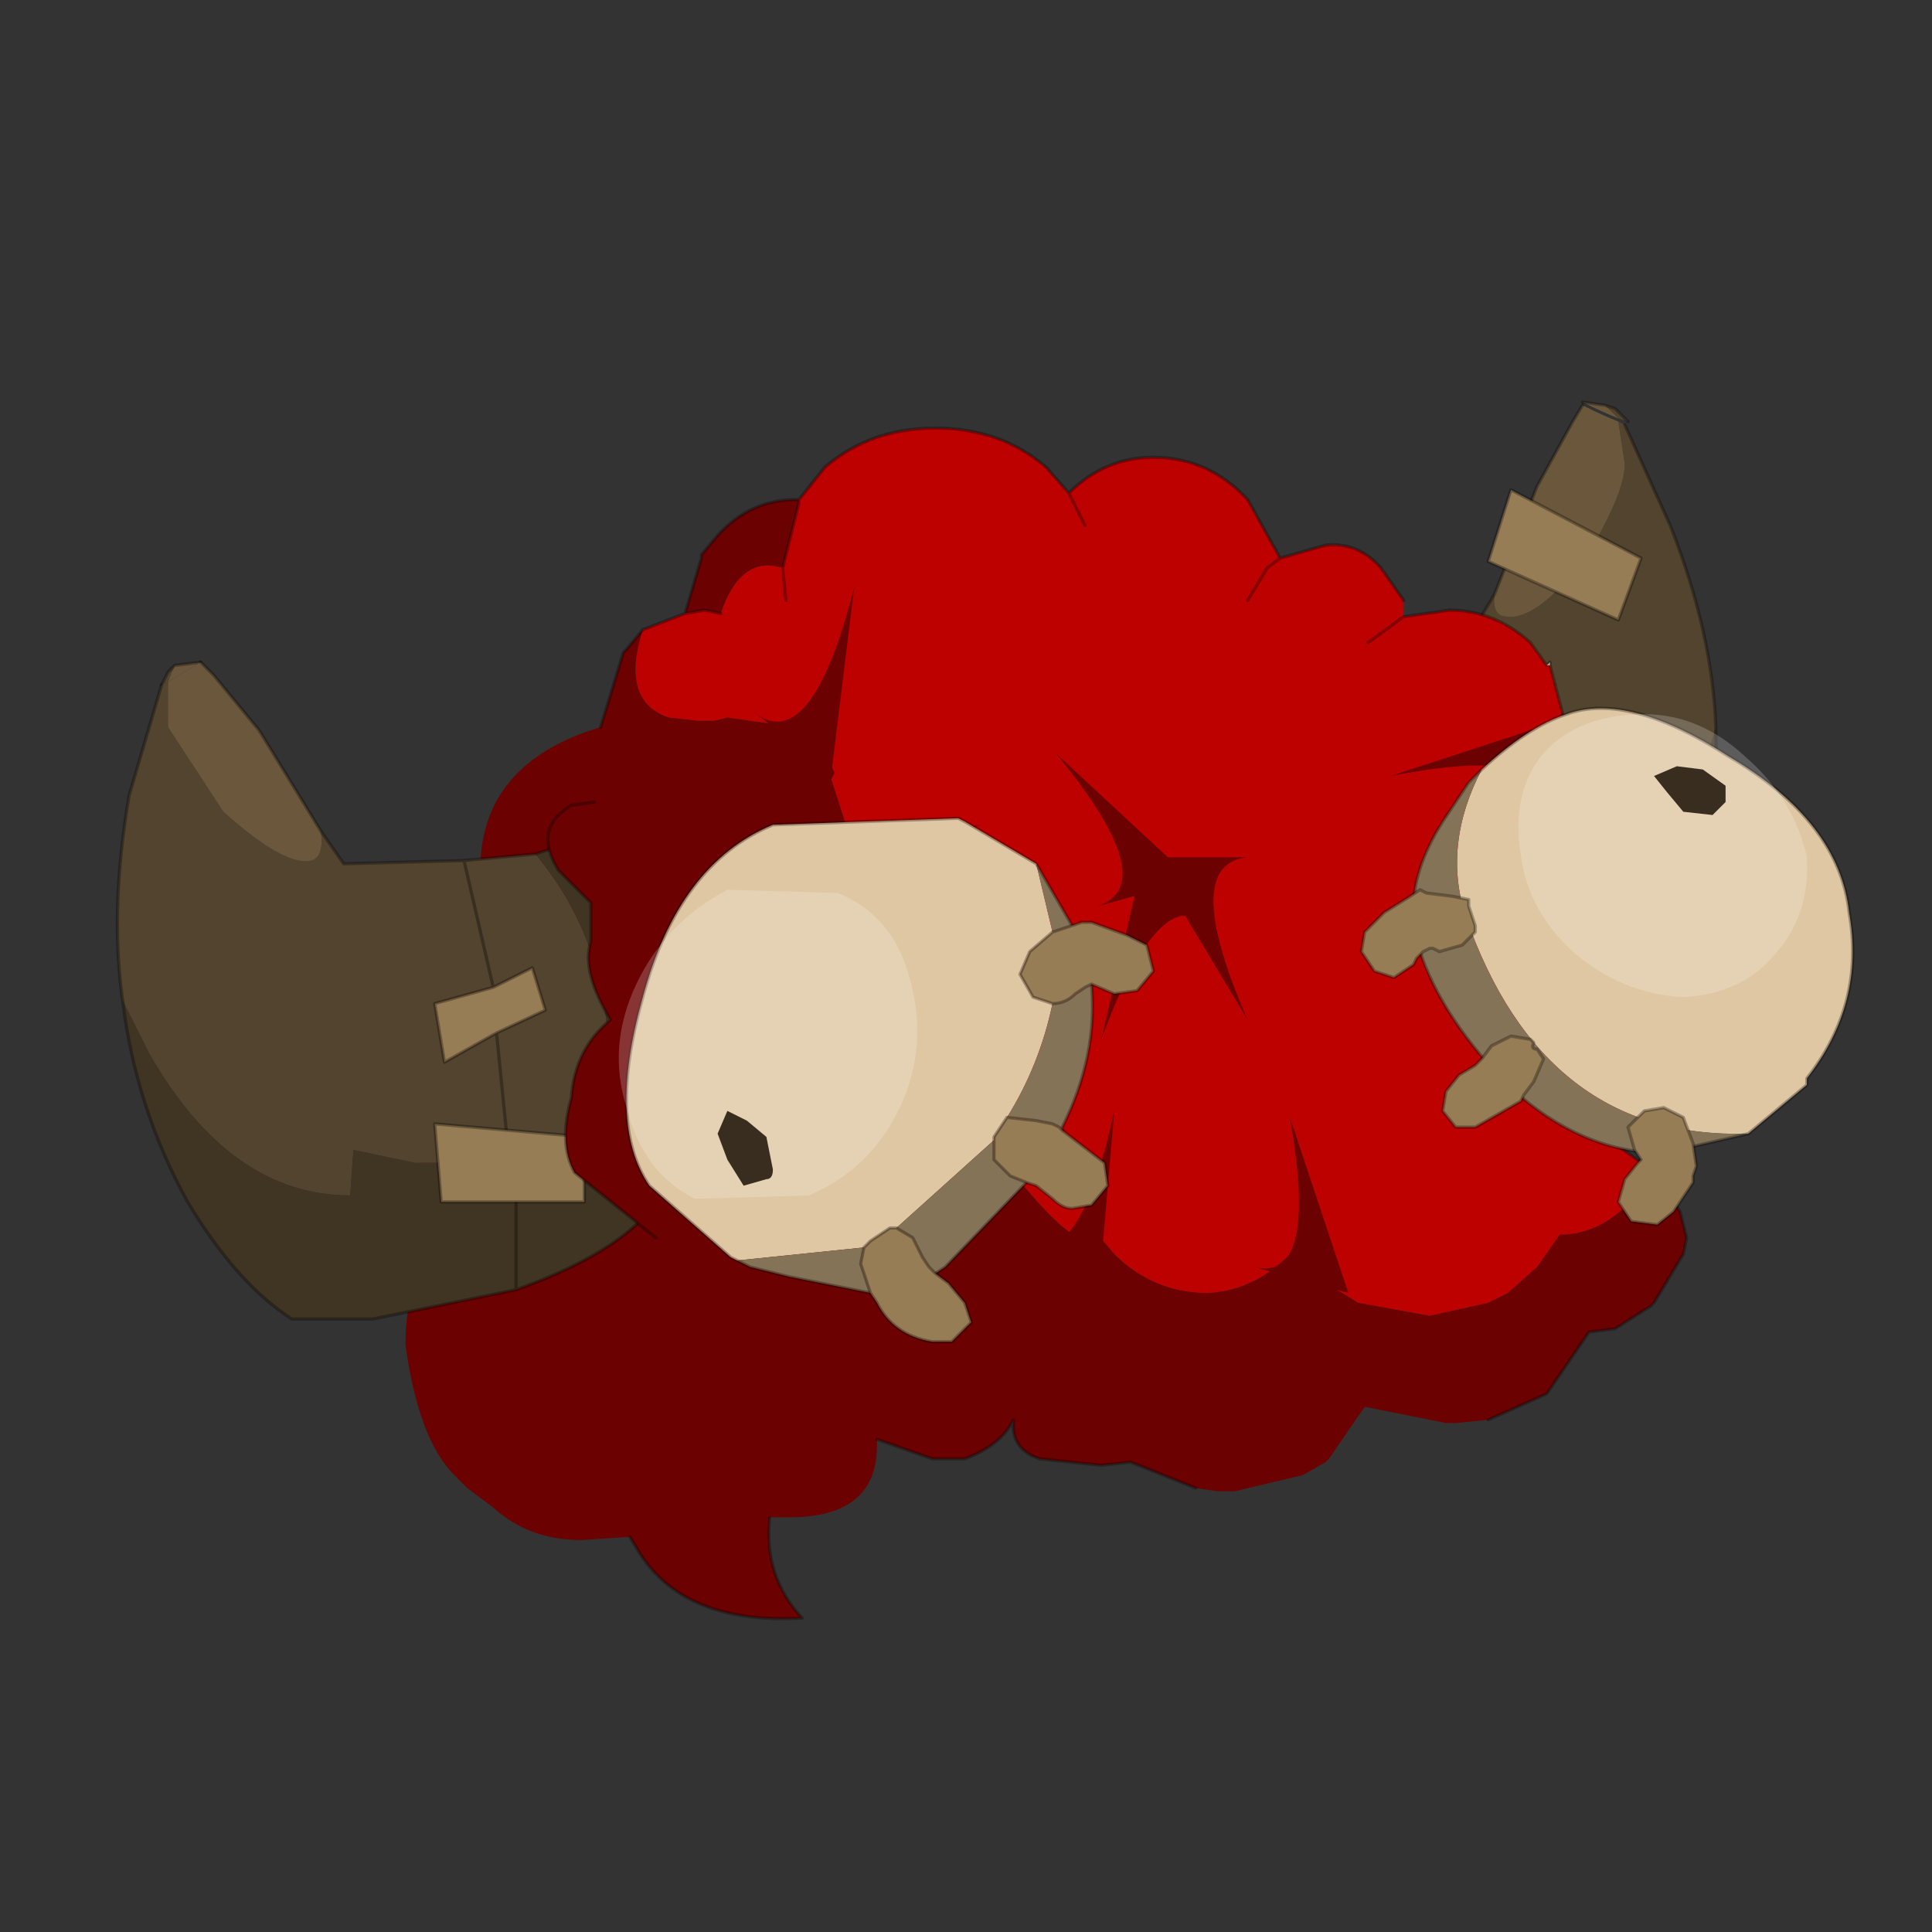 <?xml version="1.0" encoding="UTF-8" standalone="no"?>
<svg xmlns:xlink="http://www.w3.org/1999/xlink" height="440.0px" width="440.0px" xmlns="http://www.w3.org/2000/svg">
  <rect width="100%" height="100%" fill="#333333" stroke="none"/>
  <g transform="matrix(10.0, 0.0, 0.0, 10.0, 0.0, 0.0)">
    <use height="44.0" transform="matrix(1.0, 0.0, 0.0, 1.0, 0.0, 0.0)" width="44.0" xlink:href="#shape0"/>
    <use height="18.7" transform="matrix(1.481, 0.0, 0.0, 1.481, 2.644, 9.157)" width="26.7" xlink:href="#sprite0"/>
  </g>
  <defs>
    <g id="shape0" transform="matrix(1.0, 0.0, 0.0, 1.0, 0.0, 0.0)">
      <path d="M44.0 44.0 L0.0 44.0 0.0 0.0 44.0 0.0 44.0 44.0" fill="#33cc33" fill-opacity="0.0" fill-rule="evenodd" stroke="none"/>
    </g>
    <g id="sprite0" transform="matrix(1.0, 0.0, 0.0, 1.0, 14.35, 23.05)">
      <use height="18.7" transform="matrix(1.0, 0.0, 0.0, 1.0, -14.35, -23.05)" width="26.7" xlink:href="#shape1"/>
    </g>
    <g id="shape1" transform="matrix(1.0, 0.0, 0.0, 1.0, 14.35, 23.05)">
      <path d="M8.55 -23.0 L8.7 -22.95 8.9 -22.75 8.75 -22.8 8.55 -23.0" fill="#52442e" fill-rule="evenodd" stroke="none"/>
      <path d="M8.75 -22.8 Q8.5 -22.9 8.2 -23.05 L8.55 -23.0 8.75 -22.8" fill="#6b583c" fill-rule="evenodd" stroke="none"/>
      <path d="M8.2 -23.05 L8.55 -23.0 8.7 -22.95 8.9 -22.75" fill="none" stroke="#000000" stroke-linecap="round" stroke-linejoin="round" stroke-opacity="0.302" stroke-width="0.05"/>
      <path d="M6.85 -20.1 Q6.8 -19.75 7.05 -19.75 7.5 -19.7 8.25 -20.65 8.85 -21.65 8.85 -22.1 L8.75 -22.75 8.85 -22.7 9.55 -21.15 Q10.2 -19.5 10.25 -18.05 L10.0 -17.2 Q9.1 -14.75 7.35 -14.5 L7.1 -15.2 6.2 -14.85 4.8 -14.65 4.65 -16.55 4.8 -14.65 4.75 -14.65 3.8 -14.45 3.35 -14.65 Q2.45 -17.15 3.6 -19.25 L4.75 -19.25 6.55 -19.6 6.85 -20.1 M4.6 -17.35 Q4.6 -18.55 4.75 -19.25 4.6 -18.55 4.6 -17.35 L4.0 -17.55 3.85 -16.75 4.65 -16.55 5.5 -16.3 5.6 -17.2 4.6 -17.35" fill="#52442e" fill-rule="evenodd" stroke="none"/>
      <path d="M8.75 -22.75 L8.85 -22.1 Q8.85 -21.65 8.25 -20.65 7.5 -19.7 7.05 -19.75 6.8 -19.75 6.85 -20.1 L7.5 -21.75 8.05 -22.75 8.2 -23.0 Q8.5 -22.85 8.75 -22.75" fill="#6b583c" fill-rule="evenodd" stroke="none"/>
      <path d="M4.8 -14.65 L6.2 -14.85 7.1 -15.2 7.35 -14.5 Q9.1 -14.75 10.0 -17.2 L10.25 -18.05 Q10.3 -16.4 9.75 -14.9 9.2 -13.5 8.45 -12.8 L7.25 -12.65 5.0 -12.7 Q3.6 -12.9 2.85 -13.45 2.35 -16.45 2.6 -18.15 L2.65 -18.65 3.0 -19.3 3.6 -19.25 Q2.45 -17.15 3.35 -14.65 L3.8 -14.45 4.75 -14.65 4.8 -14.65 M4.75 -14.65 L5.0 -12.7 4.75 -14.65" fill="#403423" fill-rule="evenodd" stroke="none"/>
      <path d="M4.6 -17.35 L5.6 -17.2 5.5 -16.3 4.65 -16.55 3.85 -16.75 4.0 -17.55 4.6 -17.35" fill="#977d55" fill-rule="evenodd" stroke="none"/>
      <path d="M6.85 -20.1 L6.55 -19.6 4.75 -19.25 Q4.6 -18.55 4.6 -17.35 L5.6 -17.2 5.5 -16.3 4.65 -16.55 4.8 -14.65 M10.25 -18.05 Q10.2 -19.5 9.55 -21.15 L8.85 -22.7 M8.2 -23.0 L8.05 -22.75 7.5 -21.75 6.85 -20.1 M4.75 -19.25 L3.6 -19.25 3.0 -19.3 2.65 -18.65 2.6 -18.15 Q2.35 -16.45 2.85 -13.45 3.6 -12.9 5.0 -12.7 L4.75 -14.65 M4.65 -16.55 L3.85 -16.75 4.0 -17.55 4.6 -17.35 M5.0 -12.7 L7.25 -12.65 8.45 -12.8 Q9.2 -13.5 9.75 -14.9 10.3 -16.4 10.25 -18.05" fill="none" stroke="#000000" stroke-linecap="round" stroke-linejoin="round" stroke-opacity="0.302" stroke-width="0.05"/>
      <path d="M5.9 -14.15 L3.7 -13.8 3.6 -14.8 5.8 -15.35 5.9 -14.15" fill="#977d55" fill-rule="evenodd" stroke="none"/>
      <path d="M5.9 -14.15 L3.7 -13.8 3.6 -14.8 5.8 -15.35 5.9 -14.15 Z" fill="none" stroke="#000000" stroke-linecap="round" stroke-linejoin="round" stroke-opacity="0.302" stroke-width="0.05"/>
      <path d="M2.8 -13.1 Q2.45 -12.75 2.15 -12.9 1.95 -12.95 1.9 -13.15 1.5 -13.5 1.55 -14.35 L1.85 -15.65 1.95 -15.9 1.65 -16.3 1.6 -16.6 2.25 -17.3 1.9 -17.95 Q1.5 -18.35 1.65 -18.65 1.75 -18.95 2.45 -19.2 2.3 -19.35 2.4 -19.6 L2.5 -19.8 2.6 -19.85 3.0 -19.85 Q3.65 -19.6 3.35 -18.9 L2.9 -18.3 3.05 -17.8 2.9 -16.55 3.75 -15.45 3.8 -14.35 2.8 -13.1" fill="#6b0101" fill-rule="evenodd" stroke="none"/>
      <path d="M2.8 -13.1 L3.8 -14.35 3.75 -15.45 2.9 -16.55 3.05 -17.8 2.9 -18.3 3.35 -18.9 Q3.65 -19.6 3.0 -19.85 L2.6 -19.85" fill="none" stroke="#000000" stroke-linecap="round" stroke-linejoin="round" stroke-opacity="0.302" stroke-width="0.05"/>
      <path d="M6.75 -20.6 L7.1 -21.7 9.1 -20.65 8.75 -19.7 6.75 -20.6" fill="#977d55" fill-rule="evenodd" stroke="none"/>
      <path d="M6.75 -20.6 L8.75 -19.7 9.1 -20.65 7.1 -21.7 6.75 -20.6 Z" fill="none" stroke="#000000" stroke-linecap="round" stroke-linejoin="round" stroke-opacity="0.302" stroke-width="0.05"/>
      <path d="M7.7 -19.0 L7.65 -19.0 7.7 -19.05 7.7 -19.0 M9.25 -11.25 L9.3 -11.25 9.3 -11.2 9.25 -11.25" fill="#f5eed3" fill-rule="evenodd" stroke="none"/>
      <path d="M9.3 -11.2 L9.3 -11.25 9.7 -10.6 9.8 -10.2 9.75 -9.95 9.3 -9.2 9.25 -9.15 8.7 -8.8 8.3 -8.75 7.65 -7.8 6.75 -7.4 6.25 -7.35 6.1 -7.35 4.85 -7.6 4.3 -6.8 4.25 -6.75 3.9 -6.55 2.85 -6.3 2.6 -6.3 2.25 -6.35 1.25 -6.75 0.8 -6.7 -0.15 -6.8 Q-0.6 -6.95 -0.55 -7.4 -0.75 -7.0 -1.3 -6.8 L-1.8 -6.8 -2.65 -7.1 -2.65 -7.0 Q-2.65 -5.9 -4.0 -5.9 L-4.3 -5.9 Q-4.4 -5.0 -3.8 -4.35 -5.6 -4.25 -6.3 -5.35 L-6.45 -5.6 -7.2 -5.55 Q-8.0 -5.55 -8.55 -6.05 L-8.75 -6.2 -8.95 -6.35 -9.15 -6.55 Q-9.7 -7.1 -9.9 -8.55 -9.9 -9.9 -9.0 -10.8 -10.25 -11.55 -10.25 -12.9 -10.25 -14.4 -8.7 -14.65 L-8.55 -14.7 -8.6 -14.8 -8.75 -15.85 Q-8.75 -17.5 -6.9 -18.05 L-6.55 -19.2 -6.5 -19.25 -6.25 -19.55 Q-6.6 -18.45 -5.85 -18.2 L-5.4 -18.15 -5.15 -18.15 -4.95 -18.2 -3.9 -18.05 -3.6 -17.85 -3.55 -17.85 -3.3 -17.35 -3.35 -17.25 -2.95 -16.0 Q-4.0 -15.7 -4.0 -15.05 L-4.05 -14.75 Q-3.35 -15.1 -1.9 -13.05 0.45 -9.6 0.7 -10.3 L1.0 -9.95 Q1.6 -9.35 2.45 -9.35 3.2 -9.4 3.75 -10.0 L4.1 -9.6 4.75 -9.2 5.85 -9.0 6.75 -9.2 7.05 -9.35 7.5 -9.75 7.85 -10.25 7.95 -10.25 Q8.6 -10.3 9.1 -10.95 L9.3 -11.2 M-5.6 -19.8 L-5.35 -20.65 -5.35 -20.7 -5.1 -21.0 Q-4.6 -21.55 -3.9 -21.55 L-3.85 -21.55 -3.85 -21.5 -4.1 -20.5 Q-4.75 -20.7 -5.05 -19.8 L-5.3 -19.85 -5.6 -19.8" fill="#6b0101" fill-rule="evenodd" stroke="none"/>
      <path d="M5.45 -19.75 L6.15 -19.85 Q6.85 -19.85 7.4 -19.35 L7.65 -19.0 7.7 -19.0 7.95 -18.05 7.65 -17.15 7.6 -17.1 7.8 -17.1 8.45 -17.05 9.2 -16.6 9.75 -15.7 Q9.95 -13.95 8.5 -14.15 L8.95 -14.05 9.0 -14.05 9.1 -14.0 9.15 -14.0 9.6 -13.75 Q10.1 -13.35 10.1 -12.8 L10.1 -12.55 9.85 -12.1 Q9.15 -11.55 8.55 -11.75 L9.25 -11.25 9.3 -11.2 9.1 -10.95 Q8.6 -10.3 7.95 -10.25 L7.85 -10.25 7.5 -9.75 7.05 -9.35 6.75 -9.2 5.85 -9.0 4.75 -9.2 4.1 -9.6 3.75 -10.0 Q3.2 -9.4 2.45 -9.35 1.6 -9.35 1.0 -9.95 L0.7 -10.3 Q0.45 -9.6 -1.9 -13.05 -3.35 -15.1 -4.05 -14.75 L-4.0 -15.05 Q-4.0 -15.7 -2.95 -16.0 L-3.35 -17.25 -3.3 -17.35 -3.55 -17.85 -3.6 -17.85 -3.9 -18.05 -4.95 -18.2 -5.15 -18.15 -5.4 -18.15 -5.85 -18.2 Q-6.6 -18.45 -6.25 -19.55 L-5.6 -19.8 -5.3 -19.85 -5.05 -19.8 Q-4.75 -20.7 -4.1 -20.5 L-4.05 -20.0 -4.1 -20.5 -3.85 -21.5 -3.85 -21.55 -3.45 -22.05 Q-2.75 -22.65 -1.75 -22.65 -0.75 -22.65 -0.05 -22.05 L0.3 -21.65 Q0.85 -22.2 1.6 -22.2 2.45 -22.2 3.05 -21.55 L3.55 -20.65 4.25 -20.85 Q4.75 -20.9 5.1 -20.5 L5.45 -20.0 5.45 -19.75 4.9 -19.35 5.45 -19.75 M3.05 -20.0 L3.35 -20.5 3.55 -20.65 3.35 -20.5 3.05 -20.0 M0.55 -21.15 L0.3 -21.65 0.55 -21.15" fill="#bd0000" fill-rule="evenodd" stroke="none"/>
      <path d="M7.65 -19.0 L7.4 -19.35 Q6.85 -19.85 6.15 -19.85 L5.45 -19.75 4.9 -19.35 M7.7 -19.0 L7.7 -19.05 7.65 -19.0 M5.45 -20.0 L5.1 -20.5 Q4.75 -20.9 4.25 -20.85 L3.55 -20.65 3.35 -20.5 3.05 -20.0 M3.55 -20.65 L3.05 -21.55 Q2.45 -22.2 1.6 -22.2 0.85 -22.2 0.3 -21.65 L0.55 -21.15 M9.25 -11.25 L8.55 -11.75 Q9.15 -11.55 9.85 -12.1 L10.1 -12.55 10.1 -12.8 Q10.1 -13.35 9.6 -13.75 L9.15 -14.0 9.1 -14.0 9.0 -14.05 8.95 -14.05 8.5 -14.15 Q9.95 -13.95 9.75 -15.7 L9.2 -16.6 8.45 -17.05 7.8 -17.1 7.6 -17.1 7.65 -17.15 7.95 -18.05 7.7 -19.0 M9.3 -11.25 L9.25 -11.25 M9.3 -11.25 L9.7 -10.6 9.8 -10.2 9.75 -9.95 9.3 -9.2 9.25 -9.15 8.7 -8.8 8.3 -8.75 7.65 -7.8 6.75 -7.4 M2.25 -6.35 L1.25 -6.75 0.8 -6.7 -0.15 -6.8 Q-0.6 -6.95 -0.55 -7.4 -0.75 -7.0 -1.3 -6.8 L-1.8 -6.8 -2.65 -7.1 M-4.3 -5.9 Q-4.4 -5.0 -3.8 -4.35 -5.6 -4.25 -6.3 -5.35 L-6.45 -5.6 M-6.9 -18.05 L-6.55 -19.2 -6.5 -19.25 -6.25 -19.55 -5.6 -19.8 -5.35 -20.65 -5.35 -20.7 -5.1 -21.0 Q-4.6 -21.55 -3.9 -21.55 L-3.85 -21.55 -3.45 -22.05 Q-2.75 -22.65 -1.75 -22.65 -0.75 -22.65 -0.05 -22.05 L0.3 -21.65 M-3.55 -17.85 L-3.6 -17.85 M-4.1 -20.5 L-4.05 -20.0 M-4.1 -20.5 L-3.85 -21.5 -3.85 -21.55 M-5.6 -19.8 L-5.3 -19.85 -5.05 -19.8" fill="none" stroke="#000000" stroke-linecap="round" stroke-linejoin="round" stroke-opacity="0.302" stroke-width="0.05"/>
      <path d="M-13.45 -19.0 L-13.55 -18.75 -13.65 -18.7 -13.55 -18.9 -13.45 -19.0" fill="#52442e" fill-rule="evenodd" stroke="none"/>
      <path d="M-13.45 -19.0 L-13.05 -19.05 -13.55 -18.75 -13.45 -19.0" fill="#6b583c" fill-rule="evenodd" stroke="none"/>
      <path d="M-13.05 -19.05 L-13.45 -19.0 -13.55 -18.9 -13.65 -18.7" fill="none" stroke="#000000" stroke-linecap="round" stroke-linejoin="round" stroke-opacity="0.302" stroke-width="0.05"/>
      <path d="M-14.25 -13.85 Q-14.45 -15.25 -14.15 -17.0 L-13.65 -18.7 -13.55 -18.75 -13.55 -18.05 -12.7 -16.75 Q-11.75 -15.9 -11.35 -16.0 -11.15 -16.05 -11.2 -16.45 L-10.85 -15.95 -9.0 -16.0 -7.9 -16.1 Q-6.4 -14.3 -6.9 -11.6 L-7.3 -11.35 -8.2 -11.35 -8.3 -11.35 -9.75 -11.35 -10.7 -11.55 -10.75 -10.85 Q-12.6 -10.85 -13.85 -13.05 L-14.25 -13.85 M-8.55 -14.05 L-9.45 -13.8 -9.3 -12.9 -8.5 -13.35 -7.75 -13.7 -7.95 -14.35 -8.55 -14.05 -9.0 -16.0 -8.55 -14.05 M-8.5 -13.35 L-8.3 -11.35 -8.5 -13.35" fill="#52442e" fill-rule="evenodd" stroke="none"/>
      <path d="M-13.55 -18.75 L-13.05 -19.05 -12.85 -18.85 -12.15 -18.0 -11.2 -16.45 Q-11.15 -16.05 -11.35 -16.0 -11.75 -15.9 -12.7 -16.75 L-13.55 -18.05 -13.55 -18.75" fill="#6b583c" fill-rule="evenodd" stroke="none"/>
      <path d="M-7.9 -16.1 L-7.3 -16.3 -6.8 -15.7 -6.7 -15.2 Q-6.15 -13.6 -6.2 -10.55 -6.8 -9.9 -8.2 -9.4 L-10.4 -8.95 -11.65 -8.95 Q-12.5 -9.5 -13.25 -10.75 -14.05 -12.2 -14.25 -13.85 L-13.85 -13.05 Q-12.6 -10.85 -10.75 -10.85 L-10.7 -11.55 -9.75 -11.35 -8.3 -11.35 -8.2 -11.35 -7.3 -11.35 -6.9 -11.6 Q-6.4 -14.3 -7.9 -16.1 M-8.2 -9.4 L-8.2 -11.35 -8.2 -9.4" fill="#403423" fill-rule="evenodd" stroke="none"/>
      <path d="M-8.55 -14.05 L-7.95 -14.35 -7.75 -13.7 -8.5 -13.35 -9.3 -12.9 -9.45 -13.8 -8.55 -14.05" fill="#977d55" fill-rule="evenodd" stroke="none"/>
      <path d="M-7.9 -16.1 L-7.3 -16.3 -6.8 -15.7 -6.7 -15.2 Q-6.15 -13.6 -6.2 -10.55 -6.8 -9.9 -8.2 -9.4 L-10.4 -8.95 -11.65 -8.95 Q-12.5 -9.5 -13.25 -10.75 -14.05 -12.2 -14.25 -13.85 -14.45 -15.25 -14.15 -17.0 L-13.65 -18.7 M-13.05 -19.05 L-12.85 -18.85 -12.15 -18.0 -11.2 -16.45 -10.85 -15.95 -9.0 -16.0 -7.9 -16.1 M-8.2 -11.35 L-8.2 -9.4 M-8.55 -14.05 L-9.45 -13.8 -9.3 -12.9 -8.5 -13.35 -7.75 -13.7 -7.95 -14.35 -8.55 -14.05 -9.0 -16.0 M-8.3 -11.35 L-8.5 -13.35" fill="none" stroke="#000000" stroke-linecap="round" stroke-linejoin="round" stroke-opacity="0.302" stroke-width="0.05"/>
      <path d="M-9.35 -10.75 L-9.45 -11.95 -7.15 -11.75 -7.15 -10.75 -9.35 -10.75" fill="#977d55" fill-rule="evenodd" stroke="none"/>
      <path d="M-9.35 -10.75 L-7.15 -10.75 -7.15 -11.75 -9.45 -11.95 -9.35 -10.75 Z" fill="none" stroke="#000000" stroke-linecap="round" stroke-linejoin="round" stroke-opacity="0.302" stroke-width="0.05"/>
      <path d="M-6.05 -10.2 L-7.3 -11.2 Q-7.55 -11.65 -7.35 -12.35 -7.3 -13.1 -6.75 -13.55 -7.2 -14.3 -7.05 -14.75 L-7.05 -15.35 -7.55 -15.85 Q-7.95 -16.5 -7.35 -16.85 L-7.0 -16.9 -6.9 -16.85 -6.8 -16.65 Q-6.65 -16.45 -6.75 -16.25 -6.05 -16.1 -5.85 -15.85 -5.7 -15.55 -5.95 -15.1 L-6.25 -14.45 -5.5 -13.9 -5.4 -13.5 -5.7 -13.1 -5.55 -12.9 -5.05 -11.65 Q-4.85 -10.8 -5.15 -10.4 L-5.4 -10.05 Q-5.7 -9.9 -6.05 -10.2" fill="#6b0101" fill-rule="evenodd" stroke="none"/>
      <path d="M-6.05 -10.2 L-7.3 -11.2 Q-7.55 -11.65 -7.35 -12.35 -7.3 -13.1 -6.75 -13.55 -7.2 -14.3 -7.05 -14.75 L-7.05 -15.35 -7.55 -15.85 Q-7.95 -16.5 -7.35 -16.85 L-7.0 -16.9" fill="none" stroke="#000000" stroke-linecap="round" stroke-linejoin="round" stroke-opacity="0.302" stroke-width="0.05"/>
      <path d="M3.05 -16.05 Q2.0 -15.95 3.05 -13.55 L1.55 -16.05 3.05 -16.05" fill="#6b0101" fill-rule="evenodd" stroke="none"/>
      <path d="M0.75 -15.3 Q1.75 -15.65 0.1 -17.65 L2.2 -15.7 0.75 -15.3" fill="#6b0101" fill-rule="evenodd" stroke="none"/>
      <path d="M2.45 -15.0 Q1.7 -15.7 0.8 -13.25 L1.45 -16.05 2.45 -15.0" fill="#6b0101" fill-rule="evenodd" stroke="none"/>
      <path d="M-4.5 -18.25 Q-3.65 -17.65 -3.0 -20.2 L-3.35 -17.35 -4.5 -18.25" fill="#6b0101" fill-rule="evenodd" stroke="none"/>
      <path d="M-3.4 -17.15 Q-3.6 -16.1 -1.05 -16.55 L-3.8 -15.7 -3.4 -17.15" fill="#6b0101" fill-rule="evenodd" stroke="none"/>
      <path d="M3.15 -9.75 Q4.15 -9.5 3.7 -12.05 L4.6 -9.35 3.15 -9.75" fill="#6b0101" fill-rule="evenodd" stroke="none"/>
      <path d="M0.75 -9.25 L-0.4 -10.15 Q0.45 -9.6 1.0 -12.15 L0.75 -9.25" fill="#6b0101" fill-rule="evenodd" stroke="none"/>
      <path d="M7.6 -16.75 Q7.8 -17.8 5.25 -17.3 L8.0 -18.2 7.6 -16.75" fill="#6b0101" fill-rule="evenodd" stroke="none"/>
      <path d="M6.65 -17.4 Q7.35 -18.05 7.95 -18.25 8.9 -18.6 10.45 -17.6 12.15 -16.6 12.3 -15.2 12.55 -13.8 11.65 -12.65 L11.65 -12.55 10.75 -11.8 Q7.6 -11.7 6.4 -15.15 6.05 -16.25 6.65 -17.4" fill="#dfc7a3" fill-rule="evenodd" stroke="none"/>
      <path d="M6.65 -17.4 Q6.05 -16.25 6.4 -15.15 7.6 -11.7 10.75 -11.8 L9.45 -11.5 Q8.2 -11.5 7.1 -12.5 6.05 -13.55 5.7 -14.6 5.35 -15.6 6.15 -16.75 L6.45 -17.2 6.65 -17.4" fill="#847357" fill-rule="evenodd" stroke="none"/>
      <path d="M10.75 -11.8 L11.65 -12.55 11.65 -12.65 Q12.55 -13.8 12.3 -15.2 12.15 -16.6 10.45 -17.6 8.9 -18.6 7.95 -18.25 7.35 -18.05 6.65 -17.4 M10.75 -11.8 L9.45 -11.5 Q8.2 -11.5 7.1 -12.5 6.05 -13.55 5.7 -14.6 5.35 -15.6 6.15 -16.75 L6.45 -17.2 6.65 -17.4" fill="none" stroke="#000000" stroke-linecap="round" stroke-linejoin="round" stroke-opacity="0.302" stroke-width="0.05"/>
      <path d="M7.6 -17.65 Q8.15 -18.25 9.15 -18.25 10.0 -18.25 10.7 -17.6 11.45 -16.95 11.65 -16.05 11.7 -15.15 11.15 -14.55 10.65 -13.95 9.75 -13.9 8.8 -13.95 8.05 -14.6 7.35 -15.25 7.25 -16.1 7.1 -17.05 7.6 -17.65" fill="#ffffff" fill-opacity="0.2" fill-rule="evenodd" stroke="none"/>
      <path d="M9.5 -17.05 L9.3 -17.3 9.65 -17.45 10.05 -17.4 10.4 -17.15 10.4 -16.9 10.2 -16.7 9.75 -16.75 9.5 -17.05" fill="#382d1e" fill-rule="evenodd" stroke="none"/>
      <path d="M9.75 -12.05 L9.9 -11.65 9.95 -11.3 9.9 -11.15 9.9 -11.05 9.6 -10.6 9.35 -10.4 8.95 -10.45 8.75 -10.75 8.85 -11.1 9.05 -11.35 9.1 -11.4 9.0 -11.55 8.9 -11.9 8.95 -11.95 9.15 -12.15 9.45 -12.2 9.75 -12.05 M6.1 -12.45 L6.3 -12.7 6.55 -12.85 6.65 -12.95 6.8 -13.15 7.1 -13.3 7.4 -13.25 7.45 -13.2 Q7.4 -13.1 7.5 -13.1 L7.6 -12.95 7.45 -12.6 7.3 -12.4 7.25 -12.3 6.55 -11.9 6.25 -11.9 6.05 -12.15 6.1 -12.45 M4.8 -14.6 L4.85 -14.9 5.15 -15.2 5.55 -15.45 5.7 -15.55 5.8 -15.5 6.2 -15.45 6.45 -15.4 6.45 -15.3 6.55 -15.0 6.55 -14.9 6.35 -14.7 6.0 -14.6 5.9 -14.65 5.85 -14.65 5.75 -14.6 5.65 -14.5 5.6 -14.4 5.3 -14.2 5.0 -14.3 4.8 -14.6" fill="#977d55" fill-rule="evenodd" stroke="none"/>
      <path d="M4.8 -14.6 L5.0 -14.3 5.3 -14.2 5.6 -14.4 5.65 -14.5 5.75 -14.6 5.85 -14.65 5.9 -14.65 6.0 -14.6 6.35 -14.7 6.55 -14.9 6.55 -15.0 6.45 -15.3 6.45 -15.4 6.2 -15.45 5.8 -15.5 5.7 -15.55 5.55 -15.45 5.15 -15.2 4.85 -14.9 4.8 -14.6 M6.1 -12.45 L6.05 -12.15 6.25 -11.9 6.55 -11.9 7.25 -12.3 7.3 -12.4 7.45 -12.6 7.6 -12.95 7.5 -13.1 Q7.4 -13.1 7.45 -13.2 L7.4 -13.25 7.1 -13.3 6.8 -13.15 6.65 -12.95 6.55 -12.85 6.3 -12.7 6.1 -12.45 M9.75 -12.05 L9.45 -12.2 9.15 -12.15 8.95 -11.95 8.9 -11.9 9.0 -11.55 9.1 -11.4 9.05 -11.35 8.85 -11.1 8.75 -10.75 8.95 -10.45 9.35 -10.4 9.6 -10.6 9.9 -11.05 9.9 -11.15 9.95 -11.3 9.9 -11.65 9.75 -12.05" fill="none" stroke="#000000" stroke-linecap="round" stroke-linejoin="round" stroke-opacity="0.302" stroke-width="0.05"/>
      <path d="M0.05 -14.9 L-0.3 -14.6 -0.45 -14.25 -0.25 -13.9 0.05 -13.8 Q-0.15 -12.85 -0.65 -12.05 L-0.75 -11.9 -0.85 -11.75 -0.85 -11.7 -2.35 -10.35 -2.45 -10.35 -2.75 -10.15 -2.85 -10.05 -4.8 -9.85 -4.9 -9.9 -6.15 -11.0 Q-6.8 -11.95 -6.25 -13.9 -5.7 -15.95 -4.25 -16.55 L-1.4 -16.65 -1.3 -16.6 -0.2 -15.95 0.05 -14.9" fill="#dfc7a3" fill-rule="evenodd" stroke="none"/>
      <path d="M0.35 -15.0 L0.05 -14.9 -0.2 -15.95 0.35 -15.0 M0.05 -13.8 Q0.25 -13.8 0.4 -13.95 L0.55 -14.05 0.65 -14.1 Q0.75 -13.0 0.2 -11.9 L0.2 -11.85 0.15 -11.9 0.05 -11.95 -0.2 -12.0 -0.65 -12.05 Q-0.15 -12.85 0.05 -13.8 M-0.85 -11.7 L-0.85 -11.4 -0.6 -11.15 -0.35 -11.05 -1.6 -9.75 -1.75 -9.65 -1.85 -9.75 -1.95 -9.9 -2.1 -10.2 -2.35 -10.35 -0.85 -11.7 M-2.85 -10.05 L-2.9 -9.8 -2.75 -9.35 -4.0 -9.6 -4.6 -9.75 -4.8 -9.85 -2.85 -10.05" fill="#847357" fill-rule="evenodd" stroke="none"/>
      <path d="M0.65 -14.1 Q0.75 -13.0 0.2 -11.9 L0.2 -11.85 M-0.35 -11.05 L-1.6 -9.75 -1.75 -9.65 M-2.75 -9.35 L-4.0 -9.6 -4.6 -9.75 -4.8 -9.85 -4.9 -9.9 -6.15 -11.0 Q-6.8 -11.95 -6.25 -13.9 -5.7 -15.95 -4.25 -16.55 L-1.4 -16.65 -1.3 -16.6 -0.2 -15.95 0.35 -15.0" fill="none" stroke="#000000" stroke-linecap="round" stroke-linejoin="round" stroke-opacity="0.302" stroke-width="0.05"/>
      <path d="M-5.45 -10.8 Q-6.25 -11.2 -6.5 -12.2 -6.8 -13.15 -6.35 -14.1 -5.9 -15.05 -4.95 -15.55 L-3.25 -15.5 Q-2.4 -15.15 -2.15 -14.2 -1.85 -13.15 -2.3 -12.2 -2.75 -11.25 -3.7 -10.85 L-5.45 -10.8" fill="#ffffff" fill-opacity="0.2" fill-rule="evenodd" stroke="none"/>
      <path d="M-1.95 -9.9 L-1.85 -9.75 -1.75 -9.65 -1.55 -9.5 -1.3 -9.2 -1.2 -8.9 -1.5 -8.6 -1.8 -8.6 Q-2.4 -8.7 -2.65 -9.2 L-2.75 -9.35 -2.9 -9.8 -2.85 -10.05 -2.75 -10.15 -2.45 -10.35 -2.35 -10.35 -2.1 -10.2 -1.95 -9.9 M0.05 -11.95 L0.15 -11.9 0.2 -11.85 0.85 -11.35 0.9 -11.0 0.65 -10.7 0.35 -10.65 Q0.2 -10.65 0.05 -10.8 L-0.2 -11.0 -0.35 -11.05 -0.6 -11.15 -0.85 -11.4 -0.85 -11.7 -0.85 -11.75 -0.75 -11.9 -0.65 -12.05 -0.2 -12.0 0.05 -11.95 M1.6 -14.3 L1.35 -14.0 1.0 -13.95 0.65 -14.1 0.55 -14.05 0.4 -13.95 Q0.25 -13.8 0.05 -13.8 L-0.25 -13.9 -0.45 -14.25 -0.3 -14.6 0.05 -14.9 0.35 -15.0 0.5 -15.05 0.65 -15.05 1.2 -14.85 1.5 -14.7 1.6 -14.3" fill="#977d55" fill-rule="evenodd" stroke="none"/>
      <path d="M1.6 -14.3 L1.5 -14.7 1.2 -14.85 0.65 -15.05 0.5 -15.05 0.35 -15.0 0.05 -14.9 -0.3 -14.6 -0.45 -14.25 -0.25 -13.9 0.05 -13.8 Q0.25 -13.8 0.4 -13.95 L0.55 -14.05 0.65 -14.1 1.0 -13.95 1.35 -14.0 1.6 -14.3 M0.05 -11.95 L-0.2 -12.0 -0.65 -12.05 -0.75 -11.9 -0.85 -11.75 -0.85 -11.7 -0.85 -11.4 -0.6 -11.15 -0.35 -11.05 -0.2 -11.0 0.05 -10.8 Q0.2 -10.65 0.35 -10.65 L0.65 -10.7 0.9 -11.0 0.85 -11.35 0.2 -11.85 0.15 -11.9 0.05 -11.95 M-1.95 -9.9 L-2.1 -10.2 -2.35 -10.35 -2.45 -10.35 -2.75 -10.15 -2.85 -10.05 -2.9 -9.8 -2.75 -9.35 -2.65 -9.2 Q-2.4 -8.7 -1.8 -8.6 L-1.5 -8.6 -1.2 -8.9 -1.3 -9.2 -1.55 -9.5 -1.75 -9.65 -1.85 -9.75 -1.95 -9.9" fill="none" stroke="#000000" stroke-linecap="round" stroke-linejoin="round" stroke-opacity="0.302" stroke-width="0.05"/>
      <path d="M-4.65 -12.0 L-4.35 -11.75 -4.25 -11.25 Q-4.25 -11.1 -4.35 -11.1 L-4.7 -11.0 -4.95 -11.4 -5.1 -11.8 -4.95 -12.15 -4.65 -12.0" fill="#382d1e" fill-rule="evenodd" stroke="none"/>
    </g>
  </defs>
</svg>
